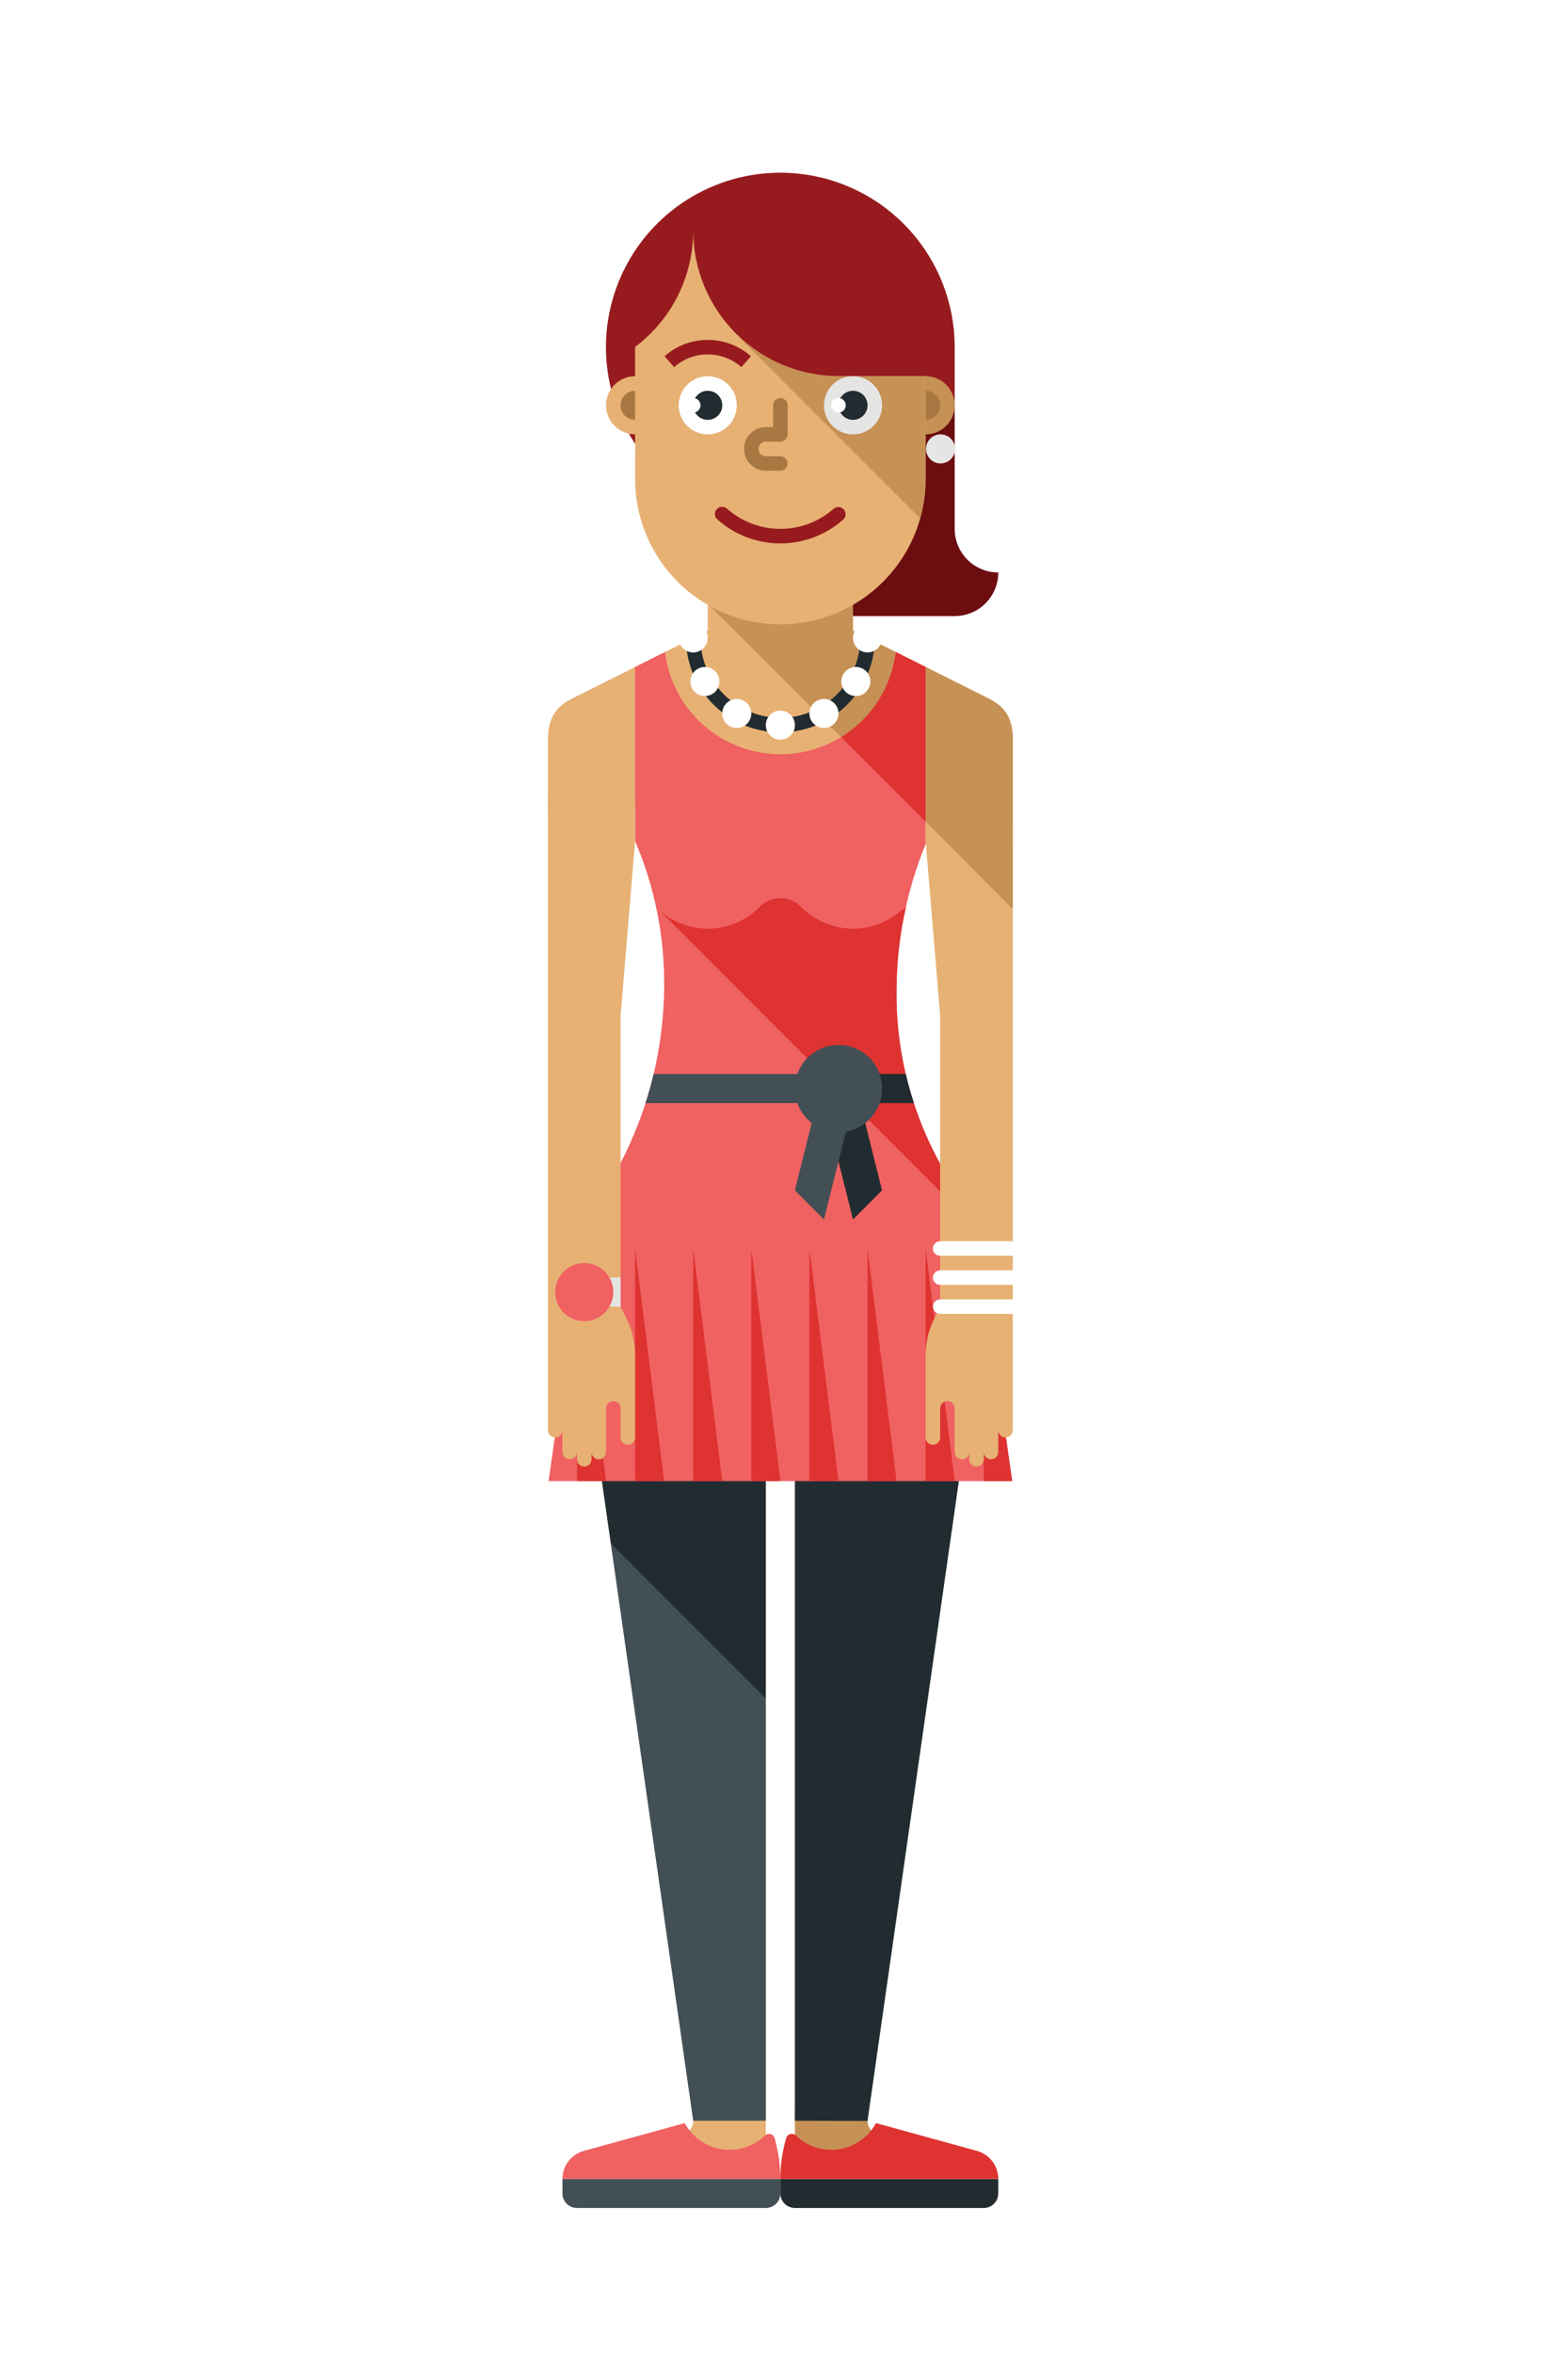 <svg id="e97bbc44-e391-4cc0-8979-46b050de4da1" data-name="Layer 1" xmlns="http://www.w3.org/2000/svg" xmlns:xlink="http://www.w3.org/1999/xlink" viewBox="0 0 226.77 340.16">
  <defs>
    <style>
      .\30 d4f7a31-89b7-4a9b-9b63-f43d779a8aaa, .\33 38569f0-4c6a-4f71-8eec-af36092e1be3 {
        fill: none;
      }

      .\33 38569f0-4c6a-4f71-8eec-af36092e1be3 {
        clip-rule: evenodd;
      }

      .\35 23856ad-a4ce-4a0c-949c-858a5dc0ff5f {
        clip-path: url(#ee40a1d6-b86e-4c43-a1e3-a9e4fb54eb27);
      }

      .\33 074012b-52d5-4928-a918-005cc8db9a30 {
        fill: #fff;
      }

      .\34 a7a1cfa-6660-406e-bfdd-c244c78bed61 {
        clip-path: url(#439ed91e-2462-415a-a14c-7491ee029666);
      }

      .b10f739d-2585-4871-a5be-4355f9fce2af {
        fill: #424f55;
      }

      .\36 6cd5e31-4b43-4728-99b3-4a338e4c9e61 {
        clip-path: url(#cb76b35f-cd6b-463d-b938-96fbee6e0864);
      }

      .\38 e4265c6-622d-4463-8d36-f851573dce66 {
        fill: #e7b174;
      }

      .\33 332b713-36c3-4f1b-aef7-f1e82748c7f1 {
        clip-path: url(#cb9977b6-8145-47b8-984d-80ceefc306a8);
      }

      .\33 fef2c2c-16a2-4e44-bef0-92169d55c304 {
        fill: #c69155;
      }

      .\36 0708cbf-e853-4f85-a60e-5d15b255c01c {
        clip-path: url(#395790ea-5865-42f1-ab5d-03ef40480c3d);
      }

      .\39 c09e91e-2c39-4271-9088-a3f098472706 {
        clip-path: url(#90d894a5-1c26-4c83-b320-0f115694f96b);
      }

      .a34b44b3-98e5-4ab0-ab15-6a3024c6b32d {
        fill: #222c30;
      }

      .c0de0e2c-c3fe-42b3-99bc-f5bf50ea23c0 {
        clip-path: url(#2733590e-a311-4373-8402-3adedbfc4313);
      }

      .c88a44cf-ec66-4a14-bd7f-4c1acba89583 {
        clip-path: url(#1707bb42-bebc-4553-a7c6-f82f19859f85);
      }

      .d561a040-8163-4cf0-9efa-c9836eb55f02 {
        fill: #f06162;
      }

      .\30 f844dc4-9c93-49fc-8d5f-2e9de7527313 {
        clip-path: url(#8c899154-71d9-4014-aa2e-fef9a29a1630);
      }

      .\31 a7a710e-b726-450c-95d4-347d1dade9c7 {
        clip-path: url(#866ea07e-d9cd-49aa-b7a9-d120b5600599);
      }

      .\37 d054172-09eb-48c4-a739-b0fa0106ffe9 {
        fill: #de3331;
      }

      .bfe538cb-1def-486b-9148-2ab653b85552 {
        clip-path: url(#0a406785-4442-45b0-ad8a-947a77f4891e);
      }

      .be755f02-cf72-4c23-968f-51493b640c2a {
        clip-path: url(#ce61c1ba-196f-4635-9ec8-2962176472c8);
      }

      .\35 d44d536-a6c2-4ca1-867f-adf5a49de0ab {
        clip-path: url(#bf56910e-46f2-4ce6-8ef8-210436c7dbc8);
      }

      .df4f9d42-5d85-4f7d-9270-d6f26b36ea90 {
        clip-path: url(#2b83f444-0204-4774-b0f1-57b0f4018d5f);
      }

      .\31 ab45d3c-6c72-495f-8d36-a57767de95bd {
        clip-path: url(#62764155-6e34-4ffb-84d9-8f63876c9f05);
      }

      .\36 fb7544e-d81a-483e-89bf-c9ecc47ef0b1 {
        fill: #971b1e;
      }

      .d8f32fb3-8896-4be5-a0c6-5fc6adfb8cad {
        clip-path: url(#23b67735-afb1-4458-b91d-f18f543c1eff);
      }

      .\37 0de4c17-68ad-4668-8dcd-0a56182049f3 {
        fill: #6c0d0f;
      }

      .f607c179-bf07-48d4-b49e-d135fbb76a13 {
        clip-path: url(#bfe31b37-74da-4180-a50b-c6f90402b4b7);
      }

      .\38 a507e7c-5c79-4a82-816c-b192de796038 {
        clip-path: url(#a7b9b1de-cf8f-4338-bec5-33a8363d5901);
      }

      .\32 3fea911-8e19-4fb2-b050-5a55bef0bd74 {
        fill: #a77841;
      }

      .\38 9955997-aefb-4304-bd50-fcbd98d3a034 {
        clip-path: url(#668e9765-2a53-46c0-9ca0-6ca5ca6535d6);
      }

      .\34 4805c34-bb91-4fea-a68b-27eab89a6f93 {
        clip-path: url(#cabef85c-0920-4b4e-be1b-388cdaad1324);
      }

      .\35 87ad57a-e6cb-4bc5-befd-affa5a5f3be9 {
        clip-path: url(#c67a2d96-adc6-4bea-af97-ef3d11b37979);
      }

      .b06cd836-60c3-467c-9a26-907e83601d14 {
        clip-path: url(#bf9ea81c-d2c4-4bb8-9ec4-8a99b7ca62c9);
      }

      .\33 27d6ad0-c58c-4182-9003-9d0248b0de4e {
        clip-path: url(#d7793076-4058-4c91-8791-5b134eab691e);
      }

      .e89b9b4c-22bb-4444-bccf-34fc444c0606 {
        clip-path: url(#ba84be55-80a4-49be-87f0-35688e465bf9);
      }

      .\33 8f9d0a8-b8eb-48b8-87da-333b7893cea5 {
        clip-path: url(#eb2f9af3-dddc-4d93-bd6c-c1172c6f9c84);
      }

      .d6f7aab6-4507-4362-bc44-d95f81306b72 {
        clip-path: url(#76f6c756-1f07-4c23-9c3e-ab8c840d588e);
      }

      .eaefd378-d722-4c35-baa3-0e4cfd9c1f7d {
        fill: #e5e5e4;
      }

      .f4140417-c003-4489-8e29-6f4e10b3edd2 {
        clip-path: url(#f2c0d2e3-d753-4953-a3fe-0044bd80a239);
      }

      .\31 85e4741-59e1-4deb-a43d-5c428ab49bb6 {
        clip-path: url(#a68bc9b7-bd39-4795-9b25-e435a294706d);
      }

      .c4b9b282-c8e5-4064-85f8-f6425806d46f {
        clip-path: url(#73951cc7-5530-4c9b-ae48-1538b2f8fed7);
      }

      .\30 79b253e-f8d6-4b65-83e2-6118978dc3c6 {
        clip-path: url(#5c86867b-91d4-47f7-9432-cff4101eebba);
      }

      .\34 0aee192-9de0-4c55-b53d-54695e59b686 {
        clip-path: url(#377773b7-eb10-4a43-a9ae-673ba8d93fed);
      }

      .e182dfcc-032c-4c65-9f90-969f6e0676cf {
        clip-path: url(#75a86c60-972e-4d6c-9daf-68f1294deac2);
      }

      .f6294e13-2615-42f0-8fce-1aa742f22b1d {
        clip-path: url(#0eb30e9e-b48a-4e15-8017-e25e43dcb1cd);
      }

      .e5bd7f98-9f9f-4af7-8acc-04fd539366c8 {
        clip-path: url(#36ec9557-0867-420c-9291-075dc59e9e4b);
      }

      .\36 633065a-ca16-4415-8dca-2c9d4a6b336a {
        clip-path: url(#95547227-fa15-4cae-9451-db3d7a27d41f);
      }

      .\36 ca0a872-679b-4933-afba-8a3952cffbd7 {
        clip-path: url(#7f178a3c-2db4-40e8-a6bb-b08fe6889e2f);
      }

      .\32 21dd6eb-f8fe-4030-8825-80c2fa765378 {
        clip-path: url(#3300a166-06a0-4fb2-a3fd-80079c417ce2);
      }

      .\34 e9a6316-bfec-4a5e-b560-7925ab8e42eb {
        clip-path: url(#25491a3e-a7ec-4d2f-a3cd-5c35327eb987);
      }

      .c529e01e-6d22-4caf-b616-9864791ffbb9 {
        clip-path: url(#8de4224f-df90-448e-bb19-3cc6487753f6);
      }

      .\30 74ab584-f4d4-42d5-899e-afec480619e3 {
        clip-path: url(#73b987f5-9379-4671-984c-46856c0c1b3c);
      }

      .\37 b700ec2-c776-4857-8475-b7d8255269c1 {
        clip-path: url(#cc0c1023-7d99-49cf-a56c-e473d8533b4a);
      }

      .f351db15-d257-4665-9184-de23d65c0cf5 {
        clip-path: url(#bae44b97-37f2-49fc-9688-ed2d0231a993);
      }

      .cae9874f-65e2-476e-9350-50cc11025ab1 {
        clip-path: url(#91b49e95-7bcd-417d-bed3-46c4d0a64f2a);
      }

      .c77b986b-e3c0-471b-a047-f9ac26b314c1 {
        clip-path: url(#4195c3af-faa8-4c95-b642-9183f07b1e62);
      }

      .\31 b3f9f8c-bab5-4739-b10f-c7b40c5113e9 {
        clip-path: url(#00ed65f7-1b71-4f8a-9d2b-8db5077fb5b9);
      }

      .\32 57185ba-1428-48a0-b7f4-e201954ce9f0 {
        clip-path: url(#db037dcf-7506-45c7-81e8-e05e49219ef0);
      }

      .\32 16db2b8-9dfd-4231-9b0b-c50a484507cf {
        clip-path: url(#a4f0df8a-a5ea-4338-9518-d58599d7dfd3);
      }
    </style>
    <clipPath id="ee40a1d6-b86e-4c43-a1e3-a9e4fb54eb27">
      <rect class="0d4f7a31-89b7-4a9b-9b63-f43d779a8aaa" x="79.244" y="184.689" width="6.302" height="4.203"/>
    </clipPath>
    <clipPath id="439ed91e-2462-415a-a14c-7491ee029666">
      <path class="338569f0-4c6a-4f71-8eec-af36092e1be3" d="M84.497,184.689a2.102,2.102,0,1,1-2.1,2.102,2.102,2.102,0,0,1,2.1-2.102"/>
    </clipPath>
    <clipPath id="cb76b35f-cd6b-463d-b938-96fbee6e0864">
      <path class="338569f0-4c6a-4f71-8eec-af36092e1be3" d="M100.254,304.483H110.758v8.407H100.254v-2.102l-2.1-2.101a2.101,2.101,0,0,0,2.1-2.075v-2.128Z"/>
    </clipPath>
    <clipPath id="cb9977b6-8145-47b8-984d-80ceefc306a8">
      <path class="338569f0-4c6a-4f71-8eec-af36092e1be3" d="M125.466,304.483H114.96v8.407h10.506v-2.102l2.1-2.101a2.102,2.102,0,0,1-2.1-2.075v-2.128Z"/>
    </clipPath>
    <clipPath id="395790ea-5865-42f1-ab5d-03ef40480c3d">
      <polygon class="338569f0-4c6a-4f71-8eec-af36092e1be3" points="110.758 245.546 110.758 306.584 100.254 306.584 88.331 223.112 99.545 221.719 110.758 245.546"/>
    </clipPath>
    <clipPath id="90d894a5-1c26-4c83-b320-0f115694f96b">
      <path class="338569f0-4c6a-4f71-8eec-af36092e1be3" d="M141.975,190.994L125.465,306.61l-10.504-.027V203.605a2.101,2.101,0,1,0-4.202,0v41.942L88.331,223.111l-2.815-19.708,7.162-12.408h49.296Z"/>
    </clipPath>
    <clipPath id="2733590e-a311-4373-8402-3adedbfc4313">
      <path class="338569f0-4c6a-4f71-8eec-af36092e1be3" d="M112.86,314.99H81.345v2.102a2.107,2.107,0,0,0,2.1,2.102h27.313a2.107,2.107,0,0,0,2.102-2.102V314.99Z"/>
    </clipPath>
    <clipPath id="1707bb42-bebc-4553-a7c6-f82f19859f85">
      <path class="338569f0-4c6a-4f71-8eec-af36092e1be3" d="M81.345,314.99a4.203,4.203,0,0,1,3.107-4.057l14.579-4.012a7.352,7.352,0,0,0,11.593,1.792,0.84,0.84,0,0,1,1.393.368,21.046,21.046,0,0,1,.843,5.91H81.345Z"/>
    </clipPath>
    <clipPath id="8c899154-71d9-4014-aa2e-fef9a29a1630">
      <path class="338569f0-4c6a-4f71-8eec-af36092e1be3" d="M112.86,314.99h31.513v2.102a2.106,2.106,0,0,1-2.1,2.102H114.962a2.107,2.107,0,0,1-2.102-2.102V314.99Z"/>
    </clipPath>
    <clipPath id="866ea07e-d9cd-49aa-b7a9-d120b5600599">
      <path class="338569f0-4c6a-4f71-8eec-af36092e1be3" d="M144.374,314.99a4.203,4.203,0,0,0-3.105-4.057l-14.58-4.012a7.352,7.352,0,0,1-11.593,1.792,0.839,0.839,0,0,0-1.391.368,20.998,20.998,0,0,0-.843,5.91h31.513Z"/>
    </clipPath>
    <clipPath id="0a406785-4442-45b0-ad8a-947a77f4891e">
      <path class="338569f0-4c6a-4f71-8eec-af36092e1be3" d="M146.476,117.437H79.245V106.929c0-4.203,2.133-5.27,4.201-6.304l18.91-9.458V79.608h21.01v11.559l18.908,9.458c2.069,1.035,4.202,2.102,4.202,6.304v10.508Z"/>
    </clipPath>
    <clipPath id="ce61c1ba-196f-4635-9ec8-2962176472c8">
      <path class="338569f0-4c6a-4f71-8eec-af36092e1be3" d="M91.851,96.421l4.325-2.163a16.808,16.808,0,0,0,33.369,0l4.324,2.163v25.6a56.611,56.611,0,0,0-4.202,20.636,50.653,50.653,0,0,0,7.215,27.155c2.63,4.574,4.838,9.423,5.302,14.878l4.202,29.422H79.335l4.202-29.422c0.475-5.476,2.729-10.413,5.294-14.871a56.124,56.124,0,0,0,7.22-27.161,52.197,52.197,0,0,0-4.201-21.074V96.421Z"/>
    </clipPath>
    <clipPath id="bf56910e-46f2-4ce6-8ef8-210436c7dbc8">
      <path class="338569f0-4c6a-4f71-8eec-af36092e1be3" d="M142.273,185.315l4.114,28.797h-4.114V185.315Zm-4.201,28.797H133.87V180.486Zm-8.404,0h-4.202V180.486Zm-8.404,0h-4.202V180.486Zm-8.404,0h-4.202V180.486Zm-8.403,0h-4.202V180.486Zm-8.405,0H91.851V180.486Zm-8.403,0H83.447V185.329l0.091-.64q0.077-.885.216-1.755Z"/>
    </clipPath>
    <clipPath id="2b83f444-0204-4774-b0f1-57b0f4018d5f">
      <path class="338569f0-4c6a-4f71-8eec-af36092e1be3" d="M136.883,169.811a51.482,51.482,0,0,1,3.264,6.596L95.699,131.945l-0.009-.08a10.506,10.506,0,0,0,14.169-.769,4.197,4.197,0,0,1,6.001,0,10.504,10.504,0,0,0,14.278.677,3.316,3.316,0,0,1,.865-0.563,52.388,52.388,0,0,0-1.337,11.446,50.641,50.641,0,0,0,7.216,27.155"/>
    </clipPath>
    <clipPath id="62764155-6e34-4ffb-84d9-8f63876c9f05">
      <path class="338569f0-4c6a-4f71-8eec-af36092e1be3" d="M112.86,89.065h0V75.406a25.22,25.22,0,1,1,25.212-25.22v8.405H112.86V89.065Z"/>
    </clipPath>
    <clipPath id="23b67735-afb1-4458-b91d-f18f543c1eff">
      <path class="338569f0-4c6a-4f71-8eec-af36092e1be3" d="M138.072,89.065H112.86V58.591h25.212V76.455a6.304,6.304,0,0,0,6.302,6.306,6.303,6.303,0,0,1-6.302,6.304"/>
    </clipPath>
    <clipPath id="bfe31b37-74da-4180-a50b-c6f90402b4b7">
      <path class="338569f0-4c6a-4f71-8eec-af36092e1be3" d="M133.87,54.388a4.203,4.203,0,1,0,4.202,4.203A4.203,4.203,0,0,0,133.87,54.388"/>
    </clipPath>
    <clipPath id="a7b9b1de-cf8f-4338-bec5-33a8363d5901">
      <path class="338569f0-4c6a-4f71-8eec-af36092e1be3" d="M133.87,56.49a2.102,2.102,0,1,0,2.1,2.102,2.101,2.101,0,0,0-2.1-2.102"/>
    </clipPath>
    <clipPath id="668e9765-2a53-46c0-9ca0-6ca5ca6535d6">
      <path class="338569f0-4c6a-4f71-8eec-af36092e1be3" d="M133.87,207.808a1.05,1.05,0,1,0,2.1,0v-4.203a1.051,1.051,0,1,1,2.102,0v6.304a1.05,1.05,0,0,0,2.1.014V210.96a1.051,1.051,0,0,0,2.102,0v-1.051a1.05,1.05,0,1,0,2.1,0v-3.152a1.051,1.051,0,1,0,2.102,0V115.335H133.87v6.247l2.1,25.277v42.033l-0.77,1.541a12.062,12.062,0,0,0-1.33,5.64v11.735Z"/>
    </clipPath>
    <clipPath id="cabef85c-0920-4b4e-be1b-388cdaad1324">
      <path class="338569f0-4c6a-4f71-8eec-af36092e1be3" d="M91.851,54.388a4.203,4.203,0,1,0,4.202,4.203,4.203,4.203,0,0,0-4.202-4.203"/>
    </clipPath>
    <clipPath id="c67a2d96-adc6-4bea-af97-ef3d11b37979">
      <path class="338569f0-4c6a-4f71-8eec-af36092e1be3" d="M91.851,56.49a2.102,2.102,0,1,0,2.1,2.102,2.101,2.101,0,0,0-2.1-2.102"/>
    </clipPath>
    <clipPath id="bf9ea81c-d2c4-4bb8-9ec4-8a99b7ca62c9">
      <path class="338569f0-4c6a-4f71-8eec-af36092e1be3" d="M146.475,131.416l-12.606-12.61L102.355,87.281v-7.673h21.01v11.559l18.909,9.458c2.069,1.034,4.203,2.101,4.203,6.303Z"/>
    </clipPath>
    <clipPath id="d7793076-4058-4c91-8791-5b134eab691e">
      <path class="338569f0-4c6a-4f71-8eec-af36092e1be3" d="M133.87,54.388V69.1a21.01,21.01,0,1,1-42.019,0V50.155a21.017,21.017,0,0,0,8.404-16.754A21.075,21.075,0,0,0,121.264,54.388H133.87Z"/>
    </clipPath>
    <clipPath id="ba84be55-80a4-49be-87f0-35688e465bf9">
      <path class="338569f0-4c6a-4f71-8eec-af36092e1be3" d="M133.87,54.388V69.1a20.84,20.84,0,0,1-.823,5.809L106.408,48.261h0.065a20.942,20.942,0,0,0,14.79,6.127H133.87Z"/>
    </clipPath>
    <clipPath id="eb2f9af3-dddc-4d93-bd6c-c1172c6f9c84">
      <path class="338569f0-4c6a-4f71-8eec-af36092e1be3" d="M102.355,54.388a4.203,4.203,0,1,1-4.202,4.203,4.204,4.204,0,0,1,4.202-4.203"/>
    </clipPath>
    <clipPath id="76f6c756-1f07-4c23-9c3e-ab8c840d588e">
      <path class="338569f0-4c6a-4f71-8eec-af36092e1be3" d="M123.365,54.388a4.204,4.204,0,1,1-4.202,4.203,4.204,4.204,0,0,1,4.202-4.203"/>
    </clipPath>
    <clipPath id="f2c0d2e3-d753-4953-a3fe-0044bd80a239">
      <path class="338569f0-4c6a-4f71-8eec-af36092e1be3" d="M102.355,56.49a2.102,2.102,0,1,1-2.1,2.102,2.102,2.102,0,0,1,2.1-2.102"/>
    </clipPath>
    <clipPath id="a68bc9b7-bd39-4795-9b25-e435a294706d">
      <path class="338569f0-4c6a-4f71-8eec-af36092e1be3" d="M123.365,56.49a2.102,2.102,0,1,1-2.1,2.102,2.101,2.101,0,0,1,2.1-2.102"/>
    </clipPath>
    <clipPath id="73951cc7-5530-4c9b-ae48-1538b2f8fed7">
      <path class="338569f0-4c6a-4f71-8eec-af36092e1be3" d="M91.851,207.808a1.05,1.05,0,1,1-2.1,0v-4.203a1.051,1.051,0,1,0-2.102,0v6.304a1.051,1.051,0,0,1-2.102.014V210.96a1.05,1.05,0,0,1-2.1,0v-1.051a1.051,1.051,0,1,1-2.102,0v-3.152a1.05,1.05,0,1,1-2.1,0V115.335H91.851v6.247L89.749,146.86v42.033l0.77,1.541a12.064,12.064,0,0,1,1.331,5.64v11.735Z"/>
    </clipPath>
    <clipPath id="5c86867b-91d4-47f7-9432-cff4101eebba">
      <path class="338569f0-4c6a-4f71-8eec-af36092e1be3" d="M111.814,58.592a1.046,1.046,0,1,1,2.092,0v4.202A1.049,1.049,0,0,1,112.86,63.845h-2.102a1.053,1.053,0,0,0,0,2.107H112.86a1.046,1.046,0,0,1,0,2.093l-2.102.004a3.152,3.152,0,0,1,0-6.304h1.055V58.592Z"/>
    </clipPath>
    <clipPath id="377773b7-eb10-4a43-a9ae-673ba8d93fed">
      <path class="338569f0-4c6a-4f71-8eec-af36092e1be3" d="M100.254,57.541a1.051,1.051,0,1,1-1.051,1.051,1.05,1.05,0,0,1,1.051-1.051"/>
    </clipPath>
    <clipPath id="75a86c60-972e-4d6c-9daf-68f1294deac2">
      <rect class="0d4f7a31-89b7-4a9b-9b63-f43d779a8aaa" x="85.546" y="184.689" width="4.202" height="4.203"/>
    </clipPath>
    <clipPath id="0eb30e9e-b48a-4e15-8017-e25e43dcb1cd">
      <path class="338569f0-4c6a-4f71-8eec-af36092e1be3" d="M84.497,182.588a4.203,4.203,0,1,1-4.202,4.203,4.202,4.202,0,0,1,4.202-4.203"/>
    </clipPath>
    <clipPath id="36ec9557-0867-420c-9291-075dc59e9e4b">
      <path class="338569f0-4c6a-4f71-8eec-af36092e1be3" d="M135.971,187.842h10.504a1.05,1.05,0,1,1,0,2.101H135.971a1.05,1.05,0,1,1,0-2.101m0-8.407h10.504a1.051,1.051,0,0,1,0,2.102H135.971a1.051,1.051,0,0,1,0-2.102m0,4.203h10.504a1.05,1.05,0,1,1,0,2.101H135.971a1.05,1.05,0,1,1,0-2.101"/>
    </clipPath>
    <clipPath id="95547227-fa15-4cae-9451-db3d7a27d41f">
      <path class="338569f0-4c6a-4f71-8eec-af36092e1be3" d="M121.264,57.541a1.051,1.051,0,1,1-1.051,1.051,1.051,1.051,0,0,1,1.051-1.051"/>
    </clipPath>
    <clipPath id="7f178a3c-2db4-40e8-a6bb-b08fe6889e2f">
      <path class="338569f0-4c6a-4f71-8eec-af36092e1be3" d="M96.104,51.503a9.435,9.435,0,0,1,12.503,0L107.22,53.071a7.365,7.365,0,0,0-9.729,0Z"/>
    </clipPath>
    <clipPath id="3300a166-06a0-4fb2-a3fd-80079c417ce2">
      <path class="338569f0-4c6a-4f71-8eec-af36092e1be3" d="M120.57,73.544a1.047,1.047,0,0,1,1.387,1.568,13.733,13.733,0,0,1-18.194,0,1.047,1.047,0,1,1,1.387-1.568,11.666,11.666,0,0,0,15.42,0"/>
    </clipPath>
    <clipPath id="25491a3e-a7ec-4d2f-a3cd-5c35327eb987">
      <path class="338569f0-4c6a-4f71-8eec-af36092e1be3" d="M121.631,106.564a16.813,16.813,0,0,0,7.915-12.306l4.324,2.163v22.386Z"/>
    </clipPath>
    <clipPath id="8de4224f-df90-448e-bb19-3cc6487753f6">
      <path class="338569f0-4c6a-4f71-8eec-af36092e1be3" d="M101.305,92.218a11.555,11.555,0,1,0,23.11,0h2.102a13.656,13.656,0,1,1-27.313,0h2.1Z"/>
    </clipPath>
    <clipPath id="73b987f5-9379-4671-984c-46856c0c1b3c">
      <path class="338569f0-4c6a-4f71-8eec-af36092e1be3" d="M123.365,92.218a2.101,2.101,0,1,0,2.1-2.101,2.102,2.102,0,0,0-2.1,2.101m-10.506,10.508a2.102,2.102,0,1,0,2.102,2.102,2.1,2.1,0,0,0-2.102-2.102m-5.252-1.407a2.101,2.101,0,1,0,.769,2.87,2.101,2.101,0,0,0-.769-2.87m-3.845-3.847a2.101,2.101,0,1,0-.769,2.87,2.1,2.1,0,0,0,.769-2.87m-1.407-5.255a2.101,2.101,0,1,0-2.1,2.102,2.101,2.101,0,0,0,2.1-2.102m15.757,9.101a2.101,2.101,0,1,0,2.87.768,2.102,2.102,0,0,0-2.87-.768m3.845-3.847a2.101,2.101,0,1,0,2.869-.769,2.101,2.101,0,0,0-2.869.769"/>
    </clipPath>
    <clipPath id="cc0c1023-7d99-49cf-a56c-e473d8533b4a">
      <path class="338569f0-4c6a-4f71-8eec-af36092e1be3" d="M130.992,155.267c0.331,1.446.723,2.842,1.171,4.203H93.36q0.661-2.077,1.169-4.203h36.464Z"/>
    </clipPath>
    <clipPath id="bae44b97-37f2-49fc-9688-ed2d0231a993">
      <path class="338569f0-4c6a-4f71-8eec-af36092e1be3" d="M123.215,159.47l-4.202-4.203h11.98c0.331,1.446.723,2.842,1.172,4.203h-8.949Z"/>
    </clipPath>
    <clipPath id="91b49e95-7bcd-417d-bed3-46c4d0a64f2a">
      <polygon class="338569f0-4c6a-4f71-8eec-af36092e1be3" points="123.364 176.283 119.162 159.47 123.364 155.267 127.565 172.079 123.364 176.283"/>
    </clipPath>
    <clipPath id="4195c3af-faa8-4c95-b642-9183f07b1e62">
      <polygon class="338569f0-4c6a-4f71-8eec-af36092e1be3" points="119.163 176.283 123.365 159.47 119.163 155.267 114.961 172.079 119.163 176.283"/>
    </clipPath>
    <clipPath id="00ed65f7-1b71-4f8a-9d2b-8db5077fb5b9">
      <path class="338569f0-4c6a-4f71-8eec-af36092e1be3" d="M121.264,151.063a6.305,6.305,0,1,1-6.302,6.304,6.303,6.303,0,0,1,6.302-6.304"/>
    </clipPath>
    <clipPath id="db037dcf-7506-45c7-81e8-e05e49219ef0">
      <path class="338569f0-4c6a-4f71-8eec-af36092e1be3" d="M136.025,62.794a2.102,2.102,0,1,1-2.102,2.102,2.102,2.102,0,0,1,2.102-2.102"/>
    </clipPath>
    <clipPath id="a4f0df8a-a5ea-4338-9518-d58599d7dfd3">
      <path class="338569f0-4c6a-4f71-8eec-af36092e1be3" d="M89.749,62.794a2.102,2.102,0,1,1-2.1,2.102,2.102,2.102,0,0,1,2.1-2.102"/>
    </clipPath>
  </defs>
  <title>people</title>
  <g>
    <g class="523856ad-a4ce-4a0c-949c-858a5dc0ff5f">
      <rect class="3074012b-52d5-4928-a918-005cc8db9a30" x="74.244" y="179.689" width="16.302" height="14.203"/>
    </g>
    <g class="4a7a1cfa-6660-406e-bfdd-c244c78bed61">
      <rect class="b10f739d-2585-4871-a5be-4355f9fce2af" x="77.397" y="179.689" width="14.201" height="14.203"/>
    </g>
    <g class="66cd5e31-4b43-4728-99b3-4a338e4c9e61">
      <rect class="8e4265c6-622d-4463-8d36-f851573dce66" x="93.153" y="299.483" width="22.605" height="18.407"/>
    </g>
    <g class="3332b713-36c3-4f1b-aef7-f1e82748c7f1">
      <rect class="3fef2c2c-16a2-4e44-bef0-92169d55c304" x="109.96" y="299.483" width="22.606" height="18.407"/>
    </g>
    <g class="60708cbf-e853-4f85-a60e-5d15b255c01c">
      <rect class="b10f739d-2585-4871-a5be-4355f9fce2af" x="83.331" y="216.719" width="32.427" height="94.865"/>
    </g>
    <g class="9c09e91e-2c39-4271-9088-a3f098472706">
      <rect class="a34b44b3-98e5-4ab0-ab15-6a3024c6b32d" x="80.516" y="185.994" width="66.458" height="125.616"/>
    </g>
    <g class="c0de0e2c-c3fe-42b3-99bc-f5bf50ea23c0">
      <rect class="b10f739d-2585-4871-a5be-4355f9fce2af" x="76.345" y="309.99" width="41.515" height="14.205"/>
    </g>
    <g class="c88a44cf-ec66-4a14-bd7f-4c1acba89583">
      <rect class="d561a040-8163-4cf0-9efa-c9836eb55f02" x="76.345" y="301.921" width="41.515" height="18.069"/>
    </g>
    <g class="0f844dc4-9c93-49fc-8d5f-2e9de7527313">
      <rect class="a34b44b3-98e5-4ab0-ab15-6a3024c6b32d" x="107.86" y="309.99" width="41.513" height="14.205"/>
    </g>
    <g class="1a7a710e-b726-450c-95d4-347d1dade9c7">
      <rect class="7d054172-09eb-48c4-a739-b0fa0106ffe9" x="107.861" y="301.921" width="41.513" height="18.069"/>
    </g>
    <g class="bfe538cb-1def-486b-9148-2ab653b85552">
      <rect class="8e4265c6-622d-4463-8d36-f851573dce66" x="74.245" y="74.608" width="77.231" height="47.829"/>
    </g>
    <g class="be755f02-cf72-4c23-968f-51493b640c2a">
      <rect class="d561a040-8163-4cf0-9efa-c9836eb55f02" x="74.335" y="89.257" width="77.051" height="129.854"/>
    </g>
    <g class="5d44d536-a6c2-4ca1-867f-adf5a49de0ab">
      <rect class="7d054172-09eb-48c4-a739-b0fa0106ffe9" x="78.447" y="175.486" width="72.94" height="43.626"/>
    </g>
    <g class="df4f9d42-5d85-4f7d-9270-d6f26b36ea90">
      <rect class="7d054172-09eb-48c4-a739-b0fa0106ffe9" x="90.69" y="124.834" width="54.457" height="56.574"/>
    </g>
    <g class="1ab45d3c-6c72-495f-8d36-a57767de95bd">
      <rect class="6fb7544e-d81a-483e-89bf-c9ecc47ef0b1" x="82.649" y="19.965" width="60.423" height="74.099"/>
    </g>
    <g class="d8f32fb3-8896-4be5-a0c6-5fc6adfb8cad">
      <rect class="70de4c17-68ad-4668-8dcd-0a56182049f3" x="107.86" y="53.591" width="41.515" height="40.474"/>
    </g>
    <g class="f607c179-bf07-48d4-b49e-d135fbb76a13">
      <rect class="3fef2c2c-16a2-4e44-bef0-92169d55c304" x="124.668" y="49.388" width="18.404" height="18.407"/>
    </g>
    <g class="8a507e7c-5c79-4a82-816c-b192de796038">
      <rect class="23fea911-8e19-4fb2-b050-5a55bef0bd74" x="126.77" y="51.489" width="14.201" height="14.203"/>
    </g>
    <g class="89955997-aefb-4304-bd50-fcbd98d3a034">
      <rect class="8e4265c6-622d-4463-8d36-f851573dce66" x="128.87" y="110.335" width="22.606" height="106.675"/>
    </g>
    <g class="44805c34-bb91-4fea-a68b-27eab89a6f93">
      <rect class="8e4265c6-622d-4463-8d36-f851573dce66" x="82.649" y="49.388" width="18.404" height="18.407"/>
    </g>
    <g class="587ad57a-e6cb-4bc5-befd-affa5a5f3be9">
      <rect class="23fea911-8e19-4fb2-b050-5a55bef0bd74" x="84.75" y="51.489" width="14.201" height="14.203"/>
    </g>
    <g class="b06cd836-60c3-467c-9a26-907e83601d14">
      <rect class="3fef2c2c-16a2-4e44-bef0-92169d55c304" x="97.355" y="74.608" width="54.122" height="61.808"/>
    </g>
    <g class="327d6ad0-c58c-4182-9003-9d0248b0de4e">
      <rect class="8e4265c6-622d-4463-8d36-f851573dce66" x="86.851" y="28.401" width="52.019" height="66.715"/>
    </g>
    <g class="e89b9b4c-22bb-4444-bccf-34fc444c0606">
      <rect class="3fef2c2c-16a2-4e44-bef0-92169d55c304" x="101.408" y="43.261" width="37.462" height="36.649"/>
    </g>
    <g class="38f9d0a8-b8eb-48b8-87da-333b7893cea5">
      <rect class="3074012b-52d5-4928-a918-005cc8db9a30" x="93.153" y="49.388" width="18.404" height="18.407"/>
    </g>
    <g class="d6f7aab6-4507-4362-bc44-d95f81306b72">
      <rect class="eaefd378-d722-4c35-baa3-0e4cfd9c1f7d" x="114.163" y="49.388" width="18.404" height="18.408"/>
    </g>
    <g class="f4140417-c003-4489-8e29-6f4e10b3edd2">
      <rect class="a34b44b3-98e5-4ab0-ab15-6a3024c6b32d" x="95.255" y="51.489" width="14.201" height="14.203"/>
    </g>
    <g class="185e4741-59e1-4deb-a43d-5c428ab49bb6">
      <rect class="a34b44b3-98e5-4ab0-ab15-6a3024c6b32d" x="116.265" y="51.489" width="14.201" height="14.203"/>
    </g>
    <g class="c4b9b282-c8e5-4064-85f8-f6425806d46f">
      <rect class="8e4265c6-622d-4463-8d36-f851573dce66" x="74.245" y="110.335" width="22.606" height="106.675"/>
    </g>
    <g class="079b253e-f8d6-4b65-83e2-6118978dc3c6">
      <rect class="23fea911-8e19-4fb2-b050-5a55bef0bd74" x="102.608" y="52.545" width="16.298" height="20.504"/>
    </g>
    <g class="40aee192-9de0-4c55-b53d-54695e59b686">
      <rect class="3074012b-52d5-4928-a918-005cc8db9a30" x="94.204" y="52.541" width="12.1" height="12.101"/>
    </g>
    <g class="e182dfcc-032c-4c65-9f90-969f6e0676cf">
      <rect class="eaefd378-d722-4c35-baa3-0e4cfd9c1f7d" x="80.546" y="179.689" width="14.202" height="14.203"/>
    </g>
    <g class="f6294e13-2615-42f0-8fce-1aa742f22b1d">
      <rect class="d561a040-8163-4cf0-9efa-c9836eb55f02" x="75.295" y="177.588" width="18.404" height="18.407"/>
    </g>
    <g class="e5bd7f98-9f9f-4af7-8acc-04fd539366c8">
      <rect class="3074012b-52d5-4928-a918-005cc8db9a30" x="129.92" y="174.435" width="22.606" height="20.508"/>
    </g>
    <g class="6633065a-ca16-4415-8dca-2c9d4a6b336a">
      <rect class="3074012b-52d5-4928-a918-005cc8db9a30" x="115.214" y="52.541" width="12.1" height="12.101"/>
    </g>
    <g class="6ca0a872-679b-4933-afba-8a3952cffbd7">
      <rect class="6fb7544e-d81a-483e-89bf-c9ecc47ef0b1" x="91.104" y="44.134" width="22.503" height="13.936"/>
    </g>
    <g class="221dd6eb-f8fe-4030-8825-80c2fa765378">
      <rect class="6fb7544e-d81a-483e-89bf-c9ecc47ef0b1" x="98.41" y="68.282" width="28.901" height="15.275"/>
    </g>
    <g class="4e9a6316-bfec-4a5e-b560-7925ab8e42eb">
      <rect class="7d054172-09eb-48c4-a739-b0fa0106ffe9" x="116.631" y="89.257" width="22.239" height="34.549"/>
    </g>
    <g class="c529e01e-6d22-4caf-b616-9864791ffbb9">
      <rect class="a34b44b3-98e5-4ab0-ab15-6a3024c6b32d" x="94.204" y="87.218" width="37.313" height="23.661"/>
    </g>
    <g class="074ab584-f4d4-42d5-899e-afec480619e3">
      <rect class="3074012b-52d5-4928-a918-005cc8db9a30" x="93.153" y="85.116" width="39.414" height="26.812"/>
    </g>
    <g class="7b700ec2-c776-4857-8475-b7d8255269c1">
      <rect class="b10f739d-2585-4871-a5be-4355f9fce2af" x="88.36" y="150.267" width="48.804" height="14.203"/>
    </g>
    <g class="f351db15-d257-4665-9184-de23d65c0cf5">
      <rect class="a34b44b3-98e5-4ab0-ab15-6a3024c6b32d" x="114.013" y="150.266" width="23.151" height="14.203"/>
    </g>
    <g class="cae9874f-65e2-476e-9350-50cc11025ab1">
      <rect class="a34b44b3-98e5-4ab0-ab15-6a3024c6b32d" x="114.162" y="150.267" width="18.403" height="31.016"/>
    </g>
    <g class="c77b986b-e3c0-471b-a047-f9ac26b314c1">
      <rect class="b10f739d-2585-4871-a5be-4355f9fce2af" x="109.961" y="150.267" width="18.404" height="31.016"/>
    </g>
    <g class="1b3f9f8c-bab5-4739-b10f-c7b40c5113e9">
      <rect class="b10f739d-2585-4871-a5be-4355f9fce2af" x="109.961" y="146.063" width="22.605" height="22.61"/>
    </g>
    <g class="257185ba-1428-48a0-b7f4-e201954ce9f0">
      <rect class="eaefd378-d722-4c35-baa3-0e4cfd9c1f7d" x="128.923" y="57.794" width="14.202" height="14.203"/>
    </g>
    <g class="216db2b8-9dfd-4231-9b0b-c50a484507cf">
      <rect class="3074012b-52d5-4928-a918-005cc8db9a30" x="82.649" y="57.794" width="14.202" height="14.203"/>
    </g>
  </g>
</svg>
